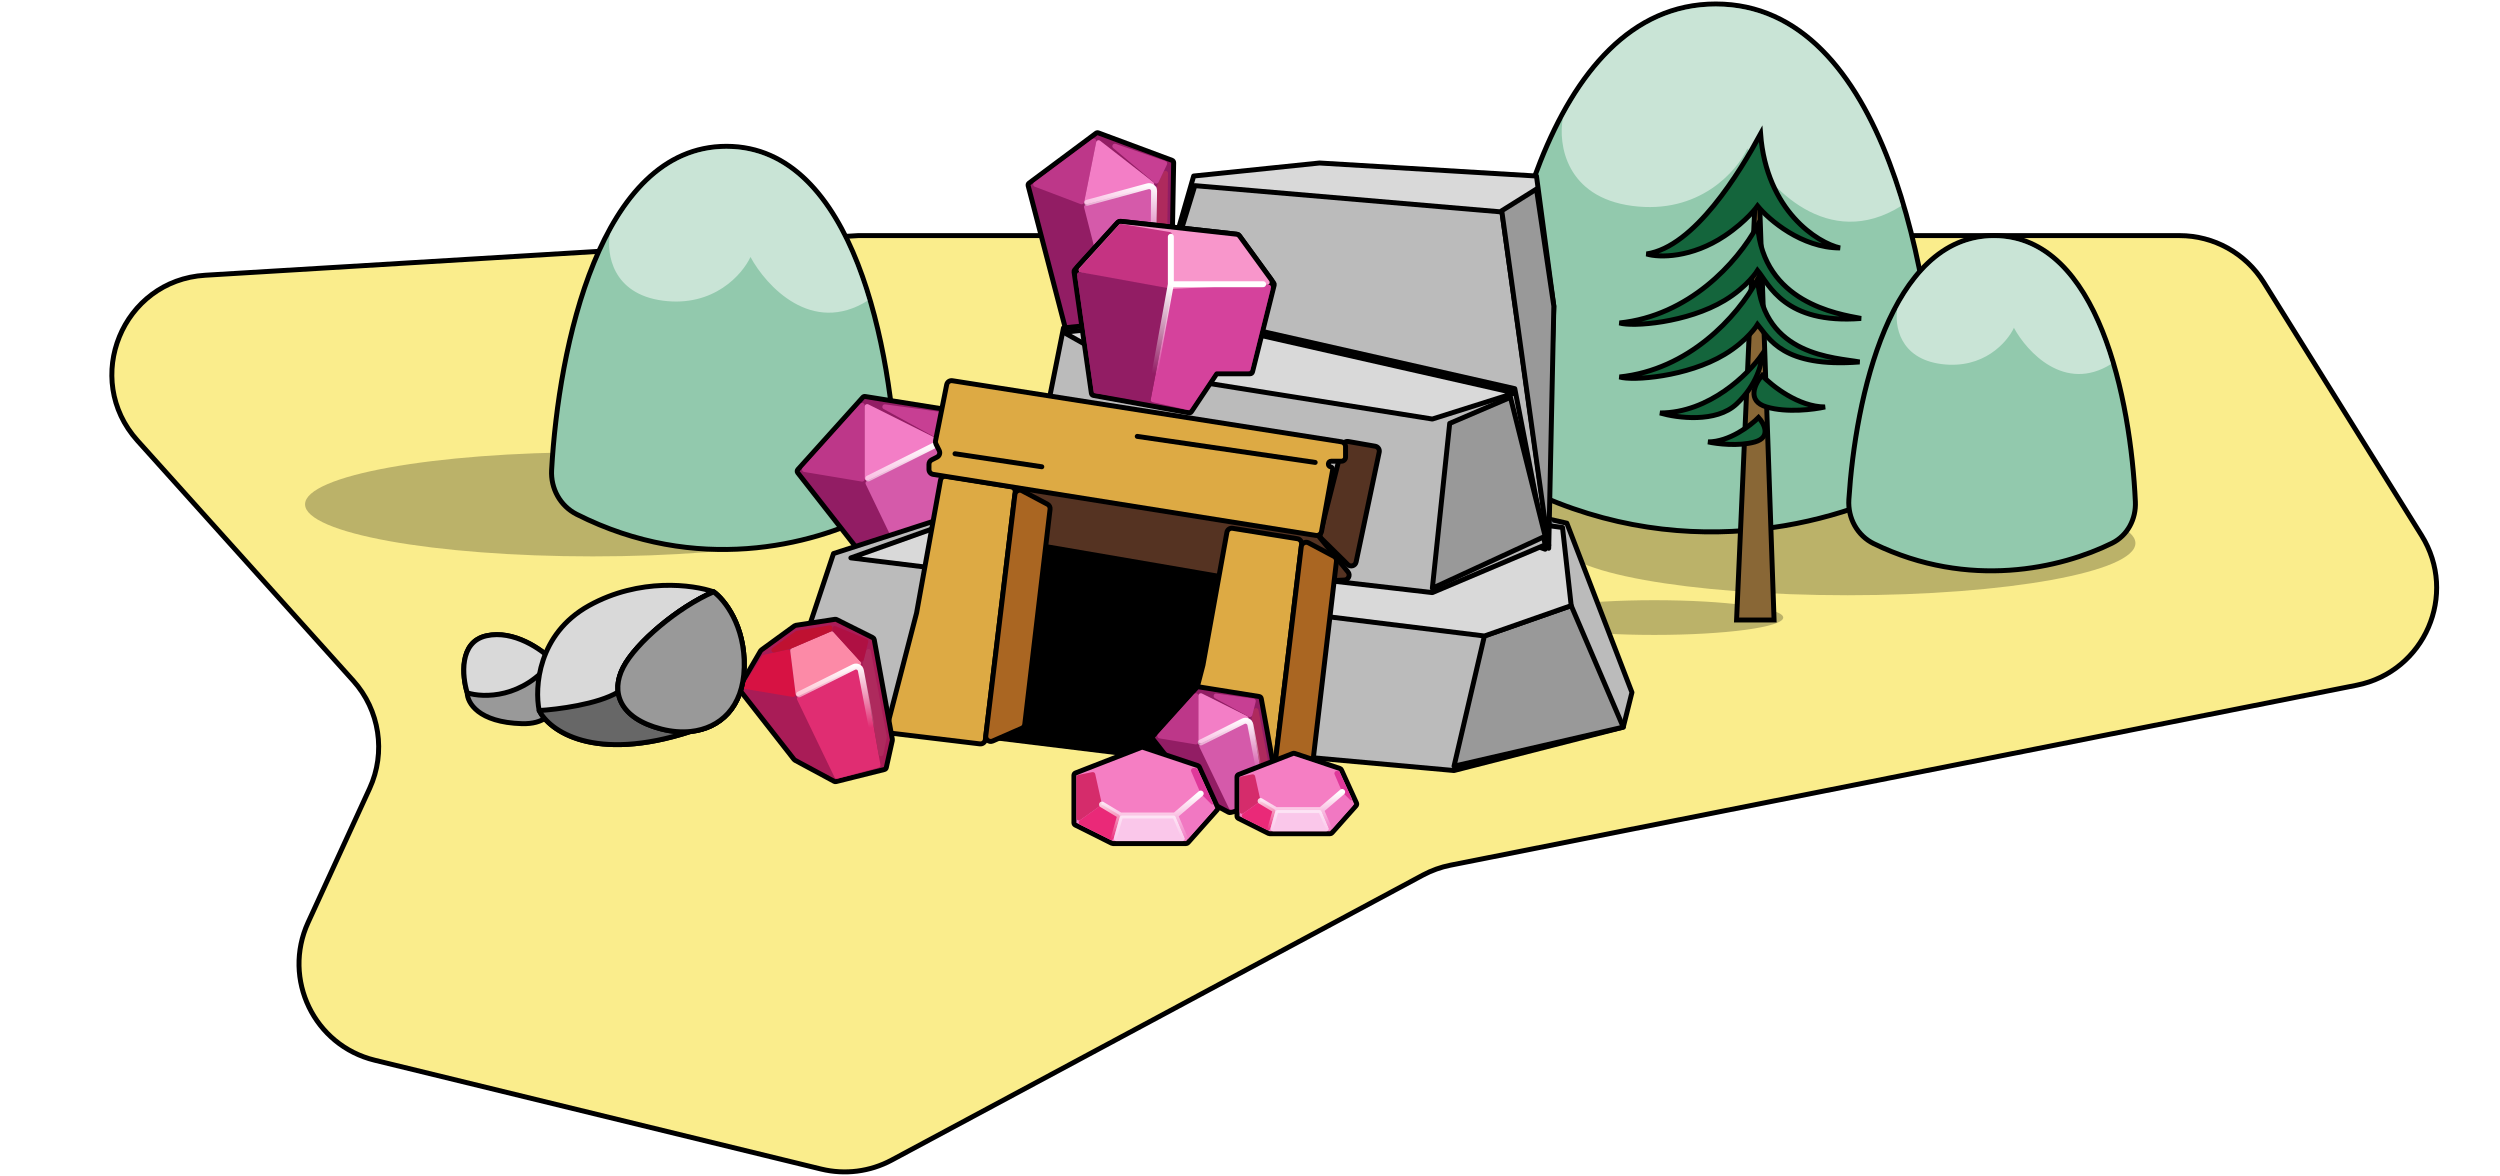 <svg width="504" height="237" viewBox="0 0 504 237" fill="none" xmlns="http://www.w3.org/2000/svg">
<g filter="url(#filter0_d_31513_10137)">
<path d="M71.216 127.228L27.706 78.823C16.515 66.372 24.658 46.503 41.368 45.489L173 37.5H439.401C446.305 37.5 452.72 41.06 456.372 46.918L488.186 97.939C495.586 109.808 488.83 125.414 475.11 128.138L292.428 164.418C290.487 164.804 288.613 165.476 286.869 166.411L179.75 223.879C175.404 226.21 170.35 226.854 165.558 225.686L75.552 203.742C63.34 200.765 56.869 187.392 62.113 175.968L74.519 148.941C77.846 141.693 76.548 133.16 71.216 127.228Z" fill="#FAED8C"/>
<path d="M71.216 127.228L27.706 78.823C16.515 66.372 24.658 46.503 41.368 45.489L173 37.5H439.401C446.305 37.5 452.72 41.06 456.372 46.918L488.186 97.939C495.586 109.808 488.83 125.414 475.11 128.138L292.428 164.418C290.487 164.804 288.613 165.476 286.869 166.411L179.75 223.879C175.404 226.21 170.35 226.854 165.558 225.686L75.552 203.742C63.34 200.765 56.869 187.392 62.113 175.968L74.519 148.941C77.846 141.693 76.548 133.16 71.216 127.228Z" stroke="black" stroke-linecap="round"/>
</g>
<ellipse cx="119.5" cy="101.668" rx="58" ry="10.5" fill="black" fill-opacity="0.25"/>
<path fill-rule="evenodd" clip-rule="evenodd" d="M361.585 99.186C362.835 98.328 363.5 97.428 363.5 96.5C363.5 90.701 337.533 86 305.5 86C273.467 86 247.5 90.701 247.5 96.5C247.5 102.299 273.467 107 305.5 107C309.231 107 312.88 106.936 316.415 106.814C315.165 107.672 314.5 108.572 314.5 109.5C314.5 115.299 340.467 120 372.5 120C404.533 120 430.5 115.299 430.5 109.5C430.5 103.701 404.533 99 372.5 99C368.769 99 365.12 99.064 361.585 99.186Z" fill="black" fill-opacity="0.25"/>
<path d="M345.901 0.806C328.795 0.806 317.622 14.758 310.559 32.49C303.482 50.254 300.434 72.025 299.679 88.123C299.504 91.839 301.429 95.36 304.729 97.111C337.89 114.704 370.162 105.809 386.177 97.02C389.252 95.333 390.962 92.031 390.858 88.559C390.377 72.492 387.684 50.613 380.875 32.734C374.079 14.887 363.087 0.806 345.901 0.806Z" fill="#92C9AD" stroke="black" stroke-linecap="round"/>
<path d="M345.901 1.306C332.032 1.306 322.075 10.652 315.058 23.888C314.129 29.028 315.634 39.75 329.086 41.513C342.538 43.275 350.143 34.536 352.264 29.946C356.438 37.657 368.487 50.766 383.293 41.513C376.878 19.751 365.385 1.306 345.901 1.306Z" fill="white" fill-opacity="0.5"/>
<path d="M401.988 47.5C391.432 47.5 384.446 55.825 379.959 66.496C375.462 77.193 373.385 90.441 372.73 100.712C372.493 104.427 374.411 107.989 377.788 109.625C396.997 118.928 415.485 114.573 425.772 109.513C428.936 107.956 430.649 104.619 430.49 101.147C430.021 90.888 428.17 77.533 423.834 66.726C419.51 55.945 412.621 47.5 401.988 47.5Z" fill="#92C9AD" stroke="black" stroke-linecap="round"/>
<path d="M401.988 48C393.23 48 386.941 53.903 382.509 62.261C381.923 65.508 382.873 72.279 391.369 73.392C399.864 74.505 404.667 68.986 406.006 66.087C408.642 70.957 416.252 79.236 425.602 73.392C421.551 59.649 414.293 48 401.988 48Z" fill="white" fill-opacity="0.5"/>
<path d="M146.451 29.5C133.586 29.5 125.123 39.806 119.727 52.964C114.319 66.151 111.898 82.406 111.206 94.744C110.998 98.46 112.917 101.995 116.258 103.684C140.379 115.882 163.71 109.967 176.059 103.582C179.184 101.966 180.893 98.643 180.759 95.171C180.285 82.852 178.135 66.493 172.926 53.195C167.729 39.928 159.394 29.5 146.451 29.5Z" fill="#92C9AD" stroke="black" stroke-linecap="round"/>
<path d="M146.451 30C135.891 30 128.309 37.117 122.966 47.195C122.258 51.109 123.404 59.273 133.647 60.615C143.891 61.958 149.681 55.303 151.296 51.808C154.474 57.68 163.649 67.661 174.923 60.615C170.038 44.045 161.287 30 146.451 30Z" fill="white" fill-opacity="0.5"/>
<ellipse cx="333.5" cy="124.5" rx="26" ry="3.5" fill="black" fill-opacity="0.25"/>
<path d="M354.325 29.117L350.091 124.992H357.652L354.325 29.117Z" fill="#896736" stroke="black"/>
<path d="M347.671 47.566C341.067 51.969 334.565 52.002 331.944 51.196C341.603 49.782 350.778 34.65 354.93 27C356.123 42.485 366.409 48.978 370.959 49.986C363.217 49.986 356.644 44.34 354.325 41.517C354.325 41.517 352.208 44.542 347.671 47.566Z" fill="#14653C" stroke="black"/>
<path d="M347.671 60.571C340.11 65.108 329.121 65.914 326.5 65.108C340.413 63.659 350.173 53.099 354.325 45.449C355.518 60.934 370.355 63.293 375.194 64.2C359.769 65.41 356.644 57.345 354.325 54.522C354.325 54.522 352.347 57.766 347.671 60.571Z" fill="#14653C" stroke="black"/>
<path d="M347.671 71.459C340.11 75.996 329.121 76.802 326.5 75.996C340.413 74.547 350.173 63.987 354.325 56.337C355.518 71.822 370.052 72.064 374.891 72.971C359.467 74.181 356.644 68.233 354.325 65.41C354.325 65.41 352.347 68.654 347.671 71.459Z" fill="#14653C" stroke="black"/>
<path d="M334.666 83.255C344.586 83.255 352.51 75.391 355.232 71.46C355.232 73.173 354.204 77.569 350.091 81.44C345.977 85.311 338.094 84.263 334.666 83.255Z" fill="#14653C" stroke="black"/>
<path d="M367.935 82.045C362.612 82.045 357.249 77.811 355.232 75.694C353.821 77.307 352.026 80.835 356.14 82.045C360.253 83.255 365.717 82.549 367.935 82.045Z" fill="#14653C" stroke="black"/>
<path d="M344.344 89.089C348.612 89.089 352.913 85.805 354.529 84.163C355.661 85.414 357.1 88.15 353.802 89.089C350.504 90.027 346.123 89.48 344.344 89.089Z" fill="#14653C" stroke="black"/>
<path d="M173.93 112.058C173.973 112.112 174.026 112.157 174.087 112.19L183.556 117.289C183.666 117.348 183.794 117.364 183.915 117.334L195.569 114.42C195.753 114.374 195.895 114.228 195.936 114.043L197.393 107.488C197.407 107.423 197.408 107.355 197.396 107.29L193.026 83.253C192.988 83.044 192.823 82.882 192.613 82.849L174.403 79.935C174.236 79.908 174.066 79.968 173.953 80.094L160.841 94.662C160.679 94.843 160.67 95.114 160.819 95.305L173.93 112.058Z" fill="#921D64" stroke="black" stroke-linejoin="round"/>
<path d="M174.538 97.627L183.614 116.477C183.718 116.693 183.961 116.805 184.193 116.743L194.276 114.055C194.527 113.988 194.684 113.74 194.639 113.485L190.465 89.831C190.407 89.502 190.048 89.321 189.749 89.471L174.765 96.963C174.52 97.085 174.419 97.381 174.538 97.627Z" fill="#D55AAA"/>
<path d="M192.227 85.588L196.158 106.553C196.169 106.616 196.169 106.681 196.156 106.743L195.24 111.328C195.131 111.87 194.353 111.861 194.257 111.316L190.367 89.272C190.355 89.203 190.357 89.132 190.374 89.064L191.25 85.559C191.38 85.039 192.128 85.061 192.227 85.588Z" fill="#AE2A5D"/>
<path d="M174.324 96.592V81.732C174.324 81.273 173.759 81.057 173.453 81.397L161.823 94.319C161.559 94.612 161.723 95.082 162.113 95.147L173.742 97.085C174.047 97.136 174.324 96.9 174.324 96.592Z" fill="#BD3789"/>
<path d="M174.324 96.372V81.965C174.324 81.594 174.715 81.352 175.048 81.518L189.454 88.721C189.823 88.906 189.823 89.431 189.454 89.616L175.048 96.819C174.715 96.985 174.324 96.744 174.324 96.372Z" fill="#F37EC6"/>
<path d="M191.253 83.266L178.448 81.52C177.899 81.445 177.654 82.186 178.139 82.454L189.78 88.856C190.067 89.014 190.426 88.857 190.506 88.539L191.67 83.883C191.742 83.594 191.548 83.306 191.253 83.266Z" fill="#C73F93"/>
<path d="M175.052 96.455L188.437 89.762C189.031 89.465 189.743 89.818 189.867 90.469L192.533 104.467" stroke="url(#paint0_linear_31513_10137)" stroke-width="1.2" stroke-linecap="round" stroke-linejoin="round"/>
<path d="M216.376 72.306C216.419 72.47 216.541 72.601 216.701 72.654C216.862 72.708 217.038 72.677 217.171 72.572L233.71 59.44C233.773 59.389 233.824 59.325 233.856 59.251L236.19 53.975C236.217 53.914 236.232 53.848 236.233 53.782L236.61 32.798C236.614 32.586 236.484 32.395 236.285 32.321L221.439 26.792C221.28 26.733 221.102 26.758 220.966 26.86L207.464 36.916C207.3 37.038 207.227 37.246 207.278 37.443L216.376 72.306Z" fill="#921D64" stroke="black" stroke-linejoin="round"/>
<path d="M218.558 41.848L222.988 59.134C223.048 59.366 223.264 59.523 223.504 59.508L232.327 58.954C232.586 58.938 232.79 58.726 232.796 58.467L233.27 37.998C233.278 37.664 232.962 37.416 232.639 37.504L218.911 41.242C218.647 41.313 218.49 41.584 218.558 41.848Z" fill="#D55AAA"/>
<path d="M235.468 34.955L235.243 52.94C235.243 53.004 235.23 53.067 235.205 53.126L233.808 56.474C233.595 56.984 232.834 56.823 232.847 56.27L233.283 37.435C233.285 37.365 233.301 37.296 233.332 37.233L234.516 34.734C234.746 34.249 235.475 34.418 235.468 34.955Z" fill="#AE2A5D"/>
<path d="M218.552 40.792L221.009 28.538C221.099 28.089 220.587 27.765 220.22 28.039L208.494 36.772C208.177 37.008 208.246 37.501 208.615 37.641L217.885 41.162C218.173 41.271 218.492 41.095 218.552 40.792Z" fill="#BD3789"/>
<path d="M218.595 40.579L220.983 28.668C221.056 28.304 221.487 28.144 221.78 28.372L232.497 36.715C232.822 36.968 232.718 37.484 232.321 37.592L219.216 41.16C218.858 41.257 218.522 40.943 218.595 40.579Z" fill="#F37EC6"/>
<path d="M234.97 32.483L224.913 29C224.389 28.819 224.003 29.497 224.427 29.855L232.79 36.909C233.041 37.12 233.424 37.037 233.564 36.741L235.258 33.169C235.386 32.9 235.251 32.58 234.97 32.483Z" fill="#C73F93"/>
<path d="M219.172 40.882L231.397 37.554C232.037 37.38 232.666 37.865 232.66 38.529L232.544 50.582" stroke="url(#paint1_linear_31513_10137)" stroke-width="1.2" stroke-linecap="round" stroke-linejoin="round"/>
<path d="M250.267 90.602L224.898 93.227L168.035 111.597L157.537 143.09L293.132 155.338L327.25 146.59L329 139.591L315.877 105.474L250.267 90.602Z" fill="#BBBBBB" stroke="black" stroke-linecap="round" stroke-linejoin="round"/>
<path d="M250.103 90.619L228.027 92.903C227.057 93.003 226.79 94.291 227.64 94.769L238.738 101.012C238.842 101.07 238.954 101.109 239.071 101.128L299.023 110.685C299.176 110.71 299.333 110.698 299.481 110.651L312.355 106.586C313.328 106.279 313.27 104.883 312.275 104.657L250.427 90.638C250.321 90.614 250.212 90.608 250.103 90.619Z" fill="#838E97"/>
<path d="M327.25 146.587L293.133 154.461L299.257 128.216L316.753 122.093L327.25 146.587Z" fill="#999999" stroke="black" stroke-linecap="round" stroke-linejoin="round"/>
<path d="M316.753 122.091L315.003 106.345L223.149 94.098L171.535 112.469L299.257 128.215L316.753 122.091Z" fill="#D9D9D9" stroke="black" stroke-linecap="round" stroke-linejoin="round"/>
<path d="M266.013 32.861L240.644 35.486L227.522 80.976L311.503 110.719L313.253 61.73L309.754 35.486L266.013 32.861Z" fill="#D9D9D9" stroke="black" stroke-linecap="round" stroke-linejoin="round"/>
<path d="M302.788 42.732L240.883 37.426L227.523 80.977L312.221 109.942L302.788 42.732Z" fill="#BBBBBB" stroke="black" stroke-linecap="round" stroke-linejoin="round"/>
<path d="M313.254 61.732L312.22 110.532L302.756 42.486L309.754 38.112L313.254 61.732Z" fill="#999999" stroke="black" stroke-linecap="round" stroke-linejoin="round"/>
<path d="M239.77 63.482L214.401 66.106L205.653 109.847L288.759 119.47L311.504 109.847L305.381 78.354L239.77 63.482Z" fill="#BBBBBB" stroke="black" stroke-linecap="round" stroke-linejoin="round"/>
<path d="M239.77 64.357L214.401 66.981L228.397 74.855L288.759 84.478L305.38 79.229L239.77 64.357Z" fill="#D9D9D9" stroke="black" stroke-linecap="round" stroke-linejoin="round"/>
<path d="M311.504 108.099L288.76 118.596L292.259 85.354L304.506 80.105L311.504 108.099Z" fill="#999999" stroke="black" stroke-linecap="round" stroke-linejoin="round"/>
<path d="M206.527 108.095L249.392 113.344L243.269 154.46L200.403 149.211L206.527 108.095Z" fill="black"/>
<path d="M277.242 89.961L271.826 89.01C271.311 88.92 270.813 89.243 270.684 89.75L266.154 107.633C266.067 107.977 266.168 108.341 266.421 108.59L271.708 113.808C272.271 114.363 273.226 114.076 273.389 113.302L278.048 91.151C278.164 90.598 277.799 90.058 277.242 89.961Z" fill="#553322" stroke="black" stroke-linejoin="round"/>
<path d="M264.788 107.149L205.13 95.217C204.501 95.091 203.918 95.582 203.934 96.222L204.233 108.239C204.245 108.717 204.592 109.119 205.063 109.2L254.534 117.698C254.606 117.71 254.678 117.715 254.751 117.711L271.028 116.936C271.849 116.897 272.275 115.94 271.755 115.304L265.366 107.496C265.219 107.317 265.015 107.194 264.788 107.149Z" fill="#553322" stroke="black" stroke-linejoin="round"/>
<path d="M242.519 134.07L247.344 107.314C247.44 106.778 247.948 106.418 248.486 106.504L261.565 108.607C262.095 108.692 262.464 109.181 262.399 109.714L256.385 159.594C256.319 160.142 255.821 160.533 255.273 160.467L237.405 158.313C236.805 158.24 236.405 157.655 236.557 157.069L242.519 134.07Z" fill="#DDAA44" stroke="black" stroke-linejoin="round"/>
<path d="M184.782 123.568L189.606 96.812C189.703 96.276 190.211 95.916 190.749 96.002L203.828 98.105C204.358 98.19 204.726 98.679 204.662 99.212L198.648 149.092C198.582 149.64 198.084 150.031 197.536 149.965L179.668 147.811C179.067 147.739 178.668 147.153 178.82 146.567L184.782 123.568Z" fill="#DDAA44" stroke="black" stroke-linejoin="round"/>
<path d="M264.331 156.516L269.433 113.15C269.481 112.74 269.272 112.343 268.908 112.15L263.8 109.44C263.18 109.111 262.423 109.507 262.339 110.204L256.474 158.848C256.382 159.616 257.159 160.194 257.868 159.884L263.738 157.316C264.064 157.173 264.289 156.869 264.331 156.516Z" fill="#AA6622" stroke="black" stroke-linejoin="round"/>
<path d="M206.593 146.019L211.695 102.653C211.744 102.243 211.535 101.846 211.171 101.653L206.063 98.943C205.443 98.614 204.686 99.01 204.602 99.707L198.737 148.351C198.644 149.119 199.422 149.697 200.131 149.386L206.001 146.818C206.327 146.676 206.552 146.372 206.593 146.019Z" fill="#AA6622" stroke="black" stroke-linejoin="round"/>
<path d="M270.418 89.068L191.99 76.752C191.46 76.669 190.959 77.019 190.854 77.545L188.601 88.865C188.558 89.082 188.588 89.308 188.687 89.506L189.344 90.828C189.59 91.321 189.39 91.92 188.898 92.167L187.832 92.703C187.494 92.872 187.281 93.218 187.281 93.596V94.646C187.281 95.137 187.638 95.556 188.123 95.633L265.281 107.942C265.819 108.028 266.326 107.668 266.423 107.132L268.66 94.766C268.714 94.47 268.528 94.182 268.236 94.109C267.581 93.944 267.7 92.979 268.375 92.979H270.435C270.892 92.979 271.262 92.609 271.262 92.151V90.055C271.262 89.563 270.904 89.144 270.418 89.068Z" fill="#DDAA44" stroke="black" stroke-linecap="round" stroke-linejoin="round"/>
<path d="M265.139 93.224L229.271 87.975" stroke="black" stroke-linecap="round" stroke-linejoin="round"/>
<path d="M192.529 91.476L210.026 94.1" stroke="black" stroke-linecap="round" stroke-linejoin="round"/>
<path d="M149.068 138.522C148.965 138.699 148.98 138.921 149.106 139.082L160.093 153.12C160.135 153.175 160.189 153.22 160.25 153.252L168.184 157.525C168.294 157.584 168.422 157.6 168.543 157.57L178.309 155.128C178.492 155.082 178.634 154.937 178.675 154.752L179.896 149.259C179.911 149.193 179.912 149.126 179.9 149.061L176.238 128.918C176.21 128.764 176.11 128.631 175.969 128.561L168.645 124.898C168.552 124.852 168.448 124.836 168.345 124.852L160.411 126.072C160.332 126.084 160.257 126.115 160.193 126.162L153.478 131.045C153.422 131.086 153.376 131.138 153.341 131.197L149.068 138.522Z" fill="#A91C57" stroke="black" stroke-linejoin="round"/>
<path d="M160.7 141.048L168.242 156.711C168.346 156.927 168.589 157.039 168.821 156.977L177.133 154.76C177.384 154.693 177.542 154.446 177.497 154.19L174.031 134.55C173.973 134.22 173.614 134.04 173.315 134.189L160.927 140.383C160.683 140.506 160.582 140.801 160.7 141.048Z" fill="#E02D72"/>
<path d="M175.558 131.256L178.78 148.444C178.792 148.507 178.792 148.571 178.779 148.634L178.098 152.038C177.99 152.58 177.212 152.571 177.116 152.027L173.934 133.995C173.921 133.926 173.924 133.855 173.941 133.787L174.581 131.227C174.711 130.706 175.459 130.728 175.558 131.256Z" fill="#AE2A5D"/>
<path d="M160.403 139.941L159.334 131.386C159.297 131.094 159.017 130.896 158.729 130.96L153.975 132.017C153.845 132.045 153.733 132.124 153.661 132.236L149.906 138.138C149.713 138.44 149.892 138.841 150.245 138.9L159.825 140.496C160.155 140.551 160.445 140.273 160.403 139.941Z" fill="#D71243"/>
<path d="M160.399 139.906L159.312 131.214C159.285 130.993 159.407 130.78 159.612 130.693L167.484 127.319C167.68 127.235 167.907 127.285 168.051 127.442L173.471 133.404C173.694 133.65 173.621 134.04 173.324 134.188L161.119 140.291C160.81 140.445 160.442 140.248 160.399 139.906Z" fill="#FC8AA7"/>
<path d="M156.12 131.541L159.221 130.852C159.251 130.845 159.281 130.835 159.309 130.823L167.509 127.309C167.692 127.23 167.812 127.05 167.812 126.85V126.549C167.812 126.24 167.534 126.005 167.229 126.056L160.604 127.16C160.527 127.173 160.455 127.203 160.392 127.249L155.717 130.648C155.279 130.967 155.591 131.658 156.12 131.541Z" fill="#BF1131"/>
<path d="M174.738 128.845L168.503 126.247C168.174 126.11 167.811 126.352 167.811 126.708V126.986C167.811 127.11 167.857 127.23 167.941 127.322L173.286 133.202C173.555 133.497 174.045 133.374 174.141 132.987L175.031 129.428C175.091 129.188 174.967 128.94 174.738 128.845Z" fill="#AF1043"/>
<path d="M161.097 139.993L172.122 134.481C172.715 134.184 173.427 134.537 173.551 135.188L175.746 146.707" stroke="url(#paint2_linear_31513_10137)" stroke-width="1.2" stroke-linecap="round" stroke-linejoin="round"/>
<path d="M239.68 83.217C239.877 83.253 240.075 83.168 240.186 83.002L245.286 75.352H252.017C252.247 75.352 252.447 75.196 252.502 74.973L256.876 57.477C256.912 57.333 256.883 57.181 256.796 57.062L249.797 47.439C249.714 47.325 249.588 47.251 249.448 47.236L225.828 44.611C225.669 44.594 225.511 44.654 225.403 44.772L216.655 54.395C216.555 54.505 216.509 54.654 216.53 54.802L220.029 79.297C220.06 79.51 220.223 79.679 220.435 79.718L239.68 83.217Z" fill="#921D64" stroke="black" stroke-linejoin="round"/>
<path d="M236.392 59.597L255.553 57.931C256.328 57.863 256.733 56.975 256.275 56.346L249.927 47.617C249.761 47.39 249.508 47.243 249.229 47.212L226.082 44.64C225.763 44.604 225.447 44.724 225.231 44.961L217.231 53.761C216.716 54.328 217.003 55.239 217.75 55.409L236.084 59.575C236.185 59.599 236.289 59.606 236.392 59.597Z" fill="#F896CB" stroke="black" stroke-linejoin="round"/>
<path d="M236.271 47.282V58.479C236.271 58.8 235.973 59.038 235.66 58.967L217.86 54.921C217.487 54.836 217.344 54.38 217.601 54.097L225.59 45.31C225.704 45.184 225.874 45.125 226.042 45.153L235.853 46.788C236.094 46.829 236.271 47.037 236.271 47.282Z" fill="#C53382"/>
<path d="M239.435 82.651L232.371 81.081C232.107 81.022 231.937 80.764 231.988 80.499L236.196 58.619C236.24 58.391 236.434 58.224 236.665 58.214L255.722 57.385C256.056 57.37 256.31 57.681 256.228 58.006L252.112 74.473C252.056 74.696 251.856 74.852 251.627 74.852H245.286C245.119 74.852 244.963 74.936 244.87 75.075L239.96 82.44C239.845 82.612 239.637 82.696 239.435 82.651Z" fill="#D5429C"/>
<path d="M220.891 79.286L231.42 80.906C231.686 80.947 231.937 80.77 231.988 80.506L236.175 58.73C236.228 58.457 236.047 58.194 235.774 58.144L217.707 54.859C217.372 54.798 217.075 55.084 217.123 55.422L220.472 78.862C220.503 79.08 220.673 79.252 220.891 79.286Z" fill="#921D64"/>
<path d="M254.642 57.297L236.042 57.297M236.042 57.297L231.897 80.102M236.042 57.297L236.042 47.734" stroke="url(#paint3_linear_31513_10137)" stroke-width="1.2" stroke-linecap="round" stroke-linejoin="round"/>
<path d="M241.205 160.215C241.247 160.269 241.301 160.314 241.362 160.347L247.693 163.756C247.803 163.815 247.93 163.831 248.051 163.801L255.844 161.853C256.027 161.807 256.169 161.661 256.21 161.476L257.184 157.093C257.199 157.028 257.2 156.96 257.188 156.895L254.266 140.823C254.228 140.614 254.063 140.452 253.853 140.419L241.678 138.471C241.51 138.444 241.34 138.504 241.227 138.63L232.46 148.37C232.298 148.551 232.289 148.822 232.438 149.013L241.205 160.215Z" fill="#921D64" stroke="black" stroke-linejoin="round"/>
<path d="M241.812 150.611L247.75 162.944C247.854 163.16 248.098 163.272 248.33 163.21L254.792 161.487C255.043 161.42 255.201 161.172 255.155 160.917L252.43 145.47C252.371 145.14 252.013 144.96 251.714 145.109L242.039 149.947C241.795 150.069 241.694 150.364 241.812 150.611Z" fill="#D55AAA"/>
<path d="M253.709 143.161L256.191 156.402C256.203 156.465 256.203 156.53 256.19 156.592L255.756 158.763C255.648 159.305 254.87 159.296 254.774 158.752L252.332 144.914C252.319 144.845 252.322 144.774 252.339 144.706L252.732 143.132C252.862 142.611 253.61 142.634 253.709 143.161Z" fill="#AE2A5D"/>
<path d="M241.599 149.576V140.267C241.599 139.809 241.033 139.592 240.727 139.933L233.442 148.027C233.178 148.321 233.342 148.79 233.732 148.855L241.016 150.069C241.321 150.12 241.599 149.885 241.599 149.576Z" fill="#BD3789"/>
<path d="M241.598 149.358V140.262C241.598 139.89 241.99 139.648 242.322 139.814L251.419 144.363C251.787 144.547 251.787 145.073 251.419 145.257L242.322 149.805C241.99 149.972 241.598 149.73 241.598 149.358Z" fill="#F37EC6"/>
<path d="M252.734 140.838L245.24 139.816C244.691 139.741 244.446 140.483 244.931 140.75L251.744 144.497C252.032 144.655 252.391 144.498 252.47 144.18L253.152 141.455C253.224 141.166 253.029 140.879 252.734 140.838Z" fill="#C73F93"/>
<path d="M242.086 149.68L250.644 145.401C251.237 145.104 251.949 145.457 252.073 146.108L253.774 155.037" stroke="url(#paint4_linear_31513_10137)" stroke-width="1.2" stroke-linecap="round" stroke-linejoin="round"/>
<path d="M249.698 156.154C249.506 156.229 249.38 156.414 249.38 156.62V164.534C249.38 164.723 249.487 164.897 249.656 164.981L255.744 168.025C255.813 168.06 255.89 168.078 255.967 168.078H268.143C268.286 168.078 268.422 168.017 268.517 167.91L273.387 162.431C273.518 162.283 273.55 162.072 273.469 161.892L270.425 155.195C270.367 155.069 270.259 154.972 270.128 154.928L260.996 151.884C260.885 151.847 260.765 151.85 260.656 151.892L249.698 156.154Z" fill="#F57EC3" stroke="black" stroke-linejoin="round"/>
<path d="M250.622 164.907L255.429 167.311C255.709 167.451 256.047 167.302 256.133 167.001L257.08 163.687C257.142 163.47 257.05 163.238 256.856 163.121L254.422 161.661C254.252 161.558 254.036 161.567 253.874 161.683L250.555 164.053C250.249 164.272 250.285 164.739 250.622 164.907Z" fill="#EA2978"/>
<path d="M267.385 167.577H256.63C256.298 167.577 256.058 167.259 256.15 166.94L257.082 163.679C257.143 163.464 257.339 163.316 257.562 163.316H265.987C266.187 163.316 266.368 163.435 266.447 163.619L267.845 166.88C267.986 167.21 267.744 167.577 267.385 167.577Z" fill="#FAC7EA"/>
<path d="M268.667 166.989L272.701 162.451C272.877 162.253 272.868 161.953 272.68 161.765L270.906 159.991C270.721 159.806 270.426 159.795 270.227 159.965L266.596 163.077C266.43 163.219 266.376 163.453 266.462 163.654L267.833 166.854C267.978 167.191 268.423 167.263 268.667 166.989Z" fill="#F178C2"/>
<path d="M270.103 155.696L272.558 161.095C272.65 161.298 272.392 161.477 272.234 161.32L270.647 159.732C270.602 159.687 270.566 159.634 270.541 159.576L269.051 156.1C268.91 155.77 269.152 155.403 269.511 155.403H269.648C269.844 155.403 270.022 155.517 270.103 155.696Z" fill="#DF399A"/>
<path d="M249.88 163.562V157.029C249.88 156.791 250.048 156.586 250.282 156.539L252.444 156.107C252.71 156.053 252.971 156.223 253.03 156.489L254.069 161.167C254.113 161.363 254.035 161.566 253.872 161.682L250.67 163.969C250.339 164.205 249.88 163.969 249.88 163.562Z" fill="#D52C6B"/>
<path d="M254.141 161.49L257.185 163.316M257.185 163.316H266.317M257.185 163.316L255.968 167.578M266.317 163.316L270.578 159.664M266.317 163.316L268.143 167.578" stroke="url(#paint5_linear_31513_10137)" stroke-width="1.2" stroke-linecap="round" stroke-linejoin="round"/>
<path d="M216.823 155.834C216.631 155.908 216.504 156.094 216.504 156.3V165.88C216.504 166.069 216.611 166.243 216.781 166.327L224.15 170.012C224.22 170.047 224.296 170.065 224.374 170.065H239.113C239.256 170.065 239.392 170.004 239.486 169.897L245.382 163.264C245.513 163.117 245.545 162.905 245.463 162.725L241.779 154.619C241.721 154.492 241.614 154.395 241.482 154.352L230.427 150.667C230.317 150.63 230.197 150.633 230.088 150.675L216.823 155.834Z" fill="#F57EC3" stroke="black" stroke-linejoin="round"/>
<path d="M217.747 166.251L223.835 169.295C224.115 169.435 224.453 169.287 224.539 168.986L225.742 164.775C225.804 164.557 225.713 164.325 225.519 164.209L222.444 162.364C222.273 162.262 222.058 162.27 221.896 162.386L217.68 165.397C217.373 165.616 217.41 166.083 217.747 166.251Z" fill="#EA2978"/>
<path d="M238.355 169.565H225.037C224.705 169.565 224.465 169.247 224.556 168.928L225.744 164.769C225.805 164.554 226.002 164.406 226.225 164.406H236.572C236.772 164.406 236.953 164.525 237.032 164.709L238.814 168.868C238.955 169.198 238.713 169.565 238.355 169.565Z" fill="#FAC7EA"/>
<path d="M239.636 168.976L244.695 163.285C244.871 163.087 244.862 162.786 244.675 162.599L242.388 160.312C242.203 160.127 241.908 160.116 241.709 160.286L237.181 164.167C237.015 164.309 236.961 164.543 237.047 164.744L238.803 168.841C238.947 169.178 239.393 169.25 239.636 168.976Z" fill="#F178C2"/>
<path d="M241.457 155.119L244.552 161.928C244.644 162.131 244.386 162.31 244.229 162.152L242.129 160.052C242.084 160.007 242.048 159.954 242.023 159.896L240.149 155.523C240.007 155.193 240.249 154.826 240.608 154.826H241.002C241.198 154.826 241.376 154.94 241.457 155.119Z" fill="#DF399A"/>
<path d="M217.004 164.909V156.71C217.004 156.471 217.173 156.266 217.406 156.22L220.209 155.659C220.476 155.606 220.736 155.775 220.795 156.041L222.091 161.873C222.135 162.068 222.057 162.271 221.894 162.388L217.795 165.316C217.464 165.552 217.004 165.315 217.004 164.909Z" fill="#D52C6B"/>
<path d="M222.163 162.195L225.848 164.406M225.848 164.406H236.902M225.848 164.406L224.374 169.565M236.902 164.406L242.061 159.984M236.902 164.406L239.113 169.565" stroke="url(#paint6_linear_31513_10137)" stroke-width="1.2" stroke-linecap="round" stroke-linejoin="round"/>
<path d="M98.047 128.178C92.502 129.421 93.169 136.362 94.196 139.677C94.196 141.645 96.404 145.643 105.236 145.892C114.067 146.141 113.023 137.501 111.397 133.15C109.258 130.975 103.593 126.935 98.047 128.178Z" fill="#999999" stroke="black" stroke-linecap="round" stroke-linejoin="round"/>
<path d="M98.047 128.178C92.502 129.421 93.169 136.362 94.196 139.677C97.448 140.713 105.441 140.858 111.397 133.15C109.258 130.975 103.593 126.935 98.047 128.178Z" fill="#D9D9D9" stroke="black" stroke-linecap="round" stroke-linejoin="round"/>
<path d="M108.696 143.243C107.755 138.582 108.44 127.829 118.709 122.11C128.978 116.392 139.761 117.863 143.868 119.313C146.008 120.867 150.235 126.088 150.03 134.542C149.834 142.575 145.187 146.836 139.247 147.461C119.736 153.819 110.75 147.298 108.696 143.243Z" fill="#D9D9D9"/>
<path d="M143.868 119.313C139.761 117.863 128.978 116.392 118.709 122.11C108.44 127.829 107.755 138.582 108.696 143.243C110.75 147.298 119.736 153.819 139.247 147.461M143.868 119.313C146.008 120.867 150.235 126.088 150.03 134.542C149.834 142.575 145.187 146.836 139.247 147.461M143.868 119.313C136.68 122.421 128.208 129.569 125.64 134.542C123.073 139.514 124.87 144.797 133.342 146.973C135.373 147.494 137.374 147.658 139.247 147.461" stroke="black" stroke-linecap="round" stroke-linejoin="round"/>
<path d="M143.868 119.313C146.007 120.867 150.235 126.088 150.03 134.542C149.834 142.575 145.187 146.836 139.247 147.461C119.736 153.819 110.75 147.298 108.696 143.243C112.292 143.036 120.511 142 124.616 139.514C124.41 137.907 124.78 136.207 125.64 134.542C128.208 129.569 136.68 122.421 143.868 119.313Z" fill="#676767"/>
<path d="M139.247 147.461C145.187 146.836 149.834 142.575 150.03 134.542C150.235 126.088 146.007 120.867 143.868 119.313C136.68 122.421 128.208 129.569 125.64 134.542C124.78 136.207 124.41 137.907 124.616 139.514M139.247 147.461C137.374 147.658 135.373 147.494 133.342 146.973C127.708 145.526 125.026 142.704 124.616 139.514M139.247 147.461C119.736 153.819 110.75 147.298 108.696 143.243C112.292 143.036 120.511 142 124.616 139.514" stroke="black" stroke-linecap="round" stroke-linejoin="round"/>
<path d="M150.03 134.542C150.235 126.088 146.008 120.867 143.868 119.313C136.68 122.421 128.208 129.569 125.64 134.542C123.073 139.514 124.87 144.797 133.342 146.973C135.373 147.494 137.374 147.658 139.247 147.461C145.187 146.836 149.834 142.575 150.03 134.542Z" fill="#999999" stroke="black" stroke-linecap="round" stroke-linejoin="round"/>
<defs>
<filter id="filter0_d_31513_10137" x="22.048" y="37" width="469.683" height="199.755" filterUnits="userSpaceOnUse" color-interpolation-filters="sRGB">
<feFlood flood-opacity="0" result="BackgroundImageFix"/>
<feColorMatrix in="SourceAlpha" type="matrix" values="0 0 0 0 0 0 0 0 0 0 0 0 0 0 0 0 0 0 127 0" result="hardAlpha"/>
<feOffset dy="10"/>
<feComposite in2="hardAlpha" operator="out"/>
<feColorMatrix type="matrix" values="0 0 0 0 0.322 0 0 0 0 0.239 0 0 0 0 0.216 0 0 0 1 0"/>
<feBlend mode="normal" in2="BackgroundImageFix" result="effect1_dropShadow_31513_10137"/>
<feBlend mode="normal" in="SourceGraphic" in2="effect1_dropShadow_31513_10137" result="shape"/>
</filter>
<linearGradient id="paint0_linear_31513_10137" x1="183.793" y1="89.171" x2="183.793" y2="104.467" gradientUnits="userSpaceOnUse">
<stop stop-color="white"/>
<stop offset="1" stop-color="white" stop-opacity="0"/>
</linearGradient>
<linearGradient id="paint1_linear_31513_10137" x1="227.764" y1="36.223" x2="225.182" y2="49.106" gradientUnits="userSpaceOnUse">
<stop stop-color="white"/>
<stop offset="1" stop-color="white" stop-opacity="0"/>
</linearGradient>
<linearGradient id="paint2_linear_31513_10137" x1="168.421" y1="133.89" x2="168.421" y2="146.707" gradientUnits="userSpaceOnUse">
<stop stop-color="white"/>
<stop offset="1" stop-color="white" stop-opacity="0"/>
</linearGradient>
<linearGradient id="paint3_linear_31513_10137" x1="229.179" y1="55.921" x2="225.569" y2="73.933" gradientUnits="userSpaceOnUse">
<stop stop-color="white"/>
<stop offset="1" stop-color="white" stop-opacity="0"/>
</linearGradient>
<linearGradient id="paint4_linear_31513_10137" x1="247.93" y1="144.81" x2="247.93" y2="155.037" gradientUnits="userSpaceOnUse">
<stop stop-color="white"/>
<stop offset="1" stop-color="white" stop-opacity="0"/>
</linearGradient>
<linearGradient id="paint5_linear_31513_10137" x1="262.36" y1="159.664" x2="262.36" y2="167.578" gradientUnits="userSpaceOnUse">
<stop stop-color="white"/>
<stop offset="1" stop-color="white" stop-opacity="0"/>
</linearGradient>
<linearGradient id="paint6_linear_31513_10137" x1="232.112" y1="159.984" x2="232.112" y2="169.565" gradientUnits="userSpaceOnUse">
<stop stop-color="white"/>
<stop offset="1" stop-color="white" stop-opacity="0"/>
</linearGradient>
</defs>
</svg>
